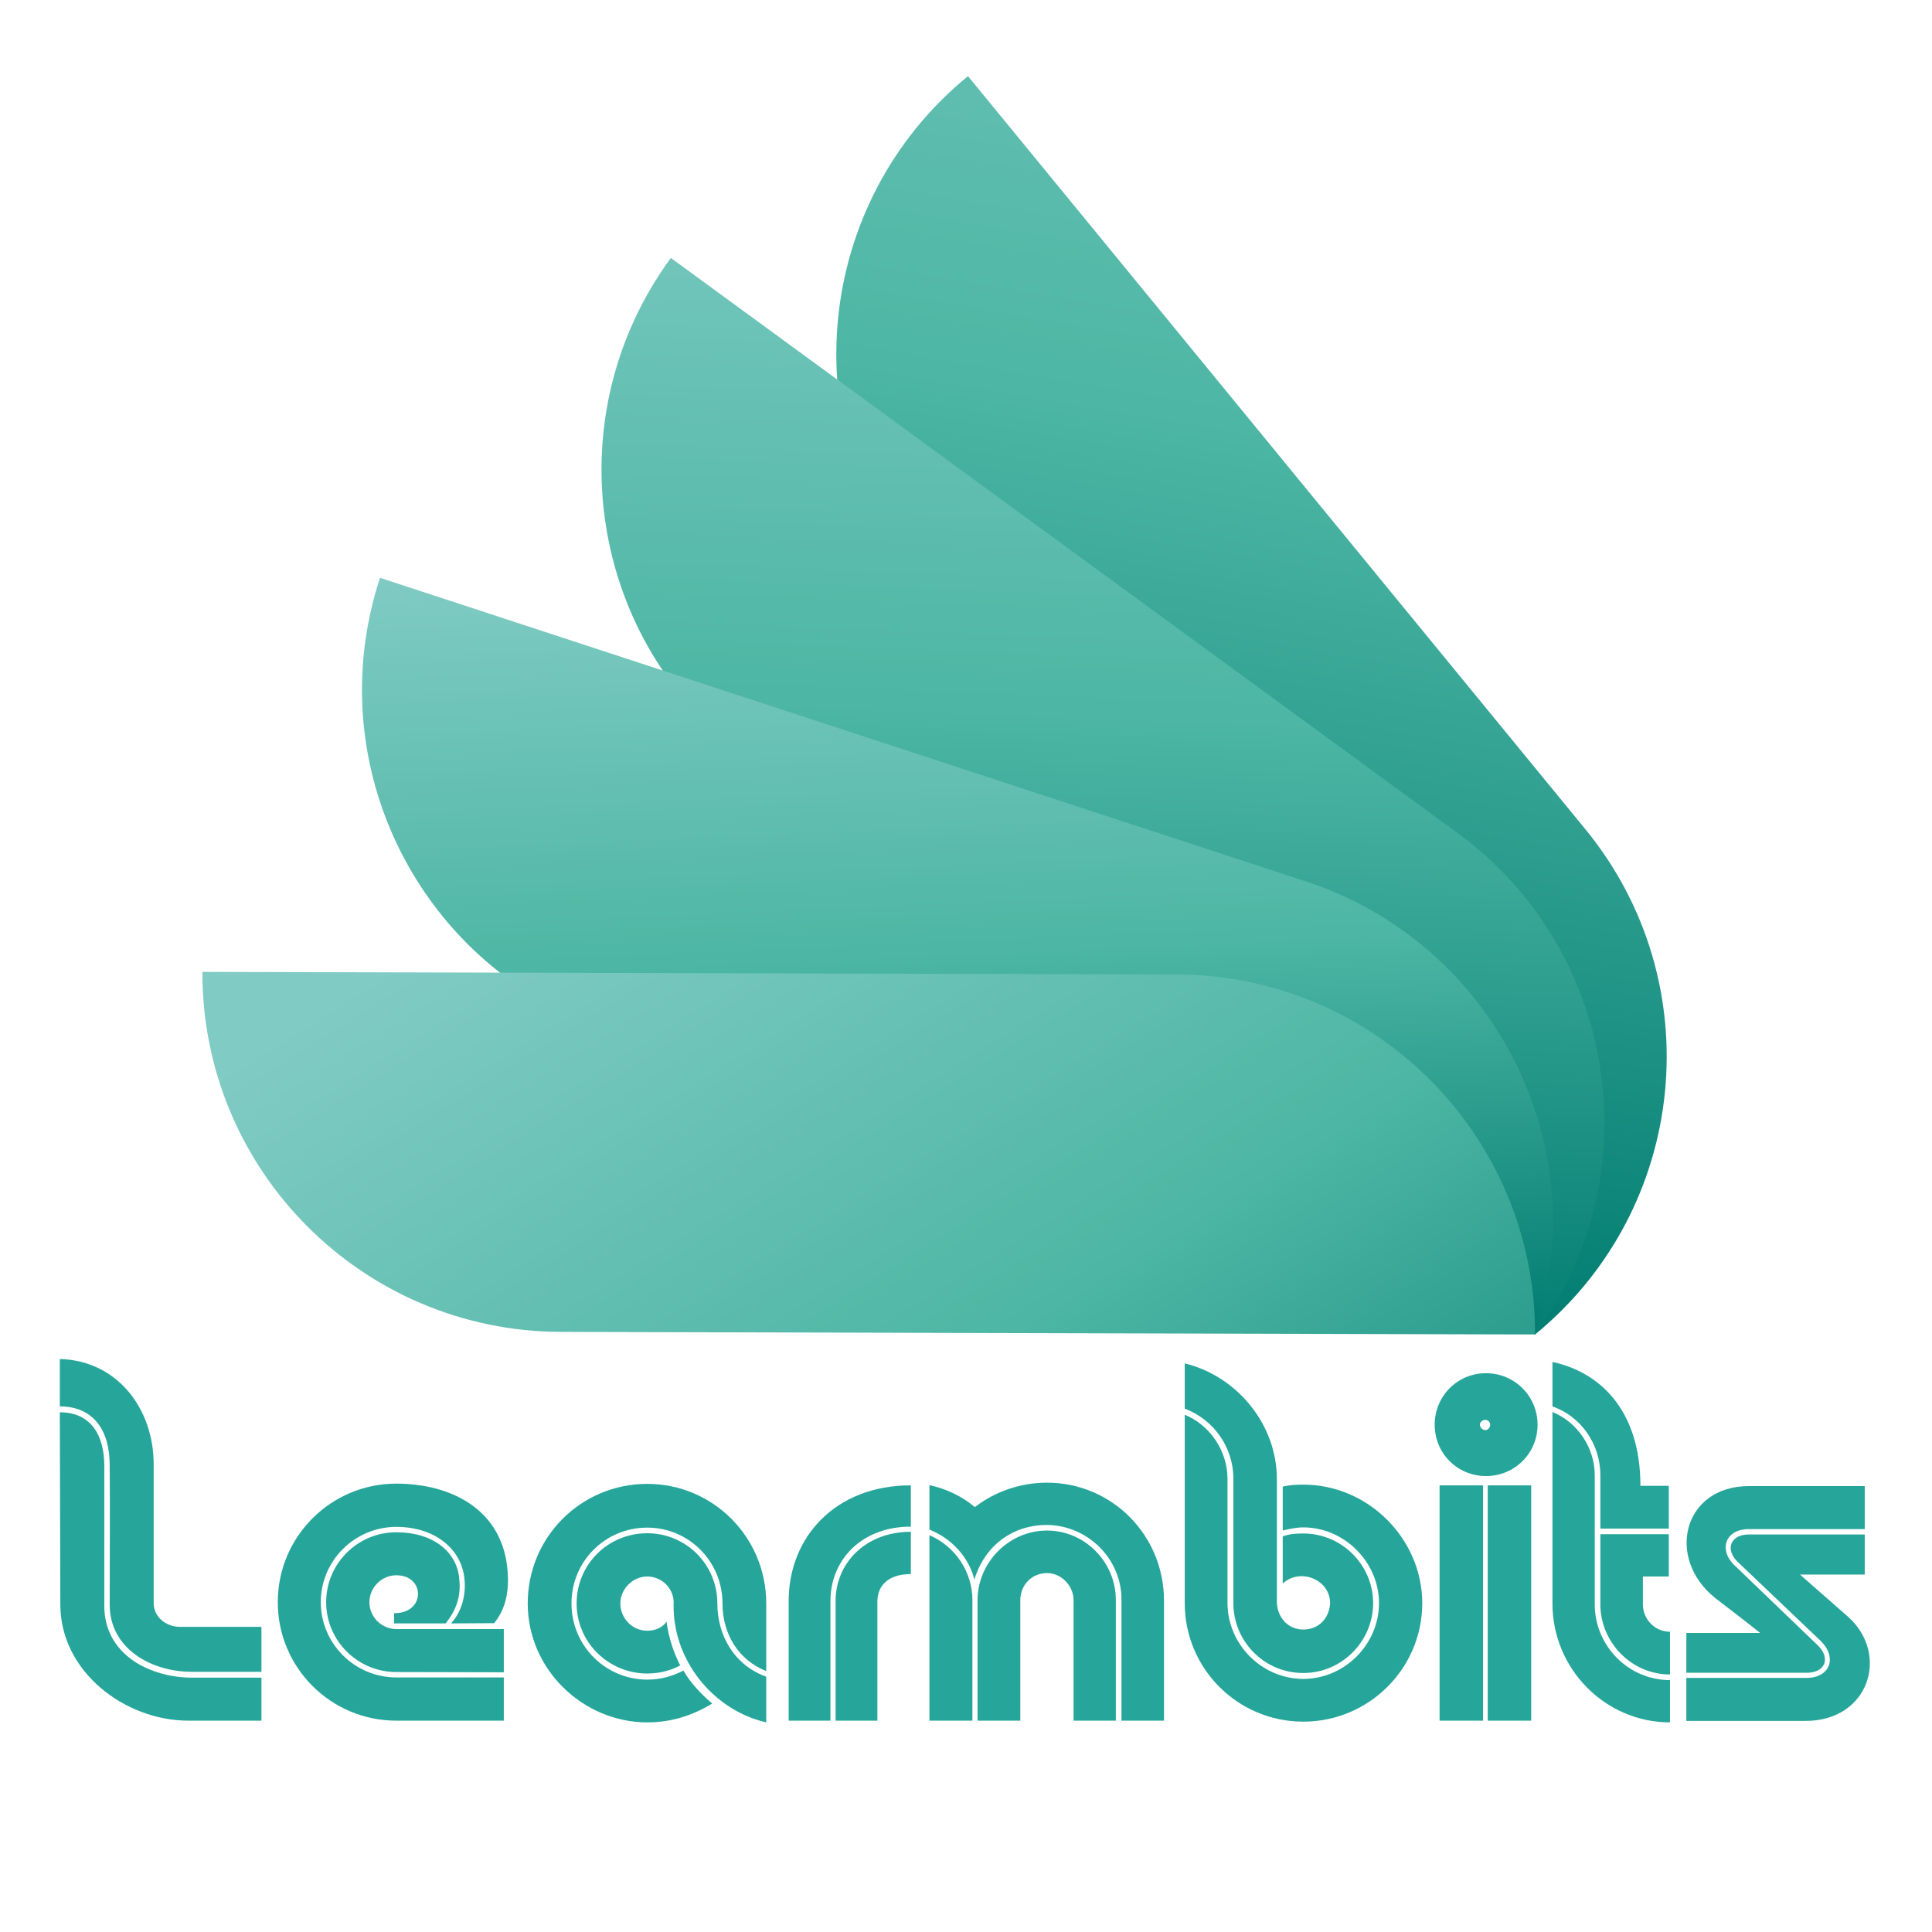 <svg xmlns="http://www.w3.org/2000/svg" xmlns:xlink="http://www.w3.org/1999/xlink" width="500" zoomAndPan="magnify" viewBox="0 0 375 375" height="500" preserveAspectRatio="xMidYMid meet" version="1.0"><defs><g/><clipPath id="bc7d6f0c0f"><path d="M 162 14.762 L 324 14.762 L 324 259.012 L 162 259.012 Z M 162 14.762 " clip-rule="nonzero"/></clipPath><clipPath id="4feb558eb1"><path d="M 307.711 160.941 L 187.883 14.773 C 158.082 39.164 153.711 83.074 178.125 112.852 L 297.953 259.02 C 327.754 234.629 332.121 190.715 307.711 160.941 Z M 307.711 160.941 " clip-rule="nonzero"/></clipPath><linearGradient x1="318.27" gradientTransform="matrix(0.568, 0, 0, 0.568, 39.289, 14.772)" y1="449.913" x2="398.185" gradientUnits="userSpaceOnUse" y2="-19.888" id="77277fa554"><stop stop-opacity="1" stop-color="rgb(0.8%, 48.999%, 44.699%)" offset="0"/><stop stop-opacity="1" stop-color="rgb(0.8%, 48.999%, 44.699%)" offset="0.062"/><stop stop-opacity="1" stop-color="rgb(0.934%, 49.101%, 44.789%)" offset="0.094"/><stop stop-opacity="1" stop-color="rgb(1.259%, 49.35%, 45.006%)" offset="0.102"/><stop stop-opacity="1" stop-color="rgb(1.64%, 49.64%, 45.259%)" offset="0.109"/><stop stop-opacity="1" stop-color="rgb(2.022%, 49.93%, 45.514%)" offset="0.11"/><stop stop-opacity="1" stop-color="rgb(2.213%, 50.076%, 45.641%)" offset="0.117"/><stop stop-opacity="1" stop-color="rgb(2.403%, 50.221%, 45.767%)" offset="0.125"/><stop stop-opacity="1" stop-color="rgb(2.783%, 50.511%, 46.022%)" offset="0.133"/><stop stop-opacity="1" stop-color="rgb(3.165%, 50.801%, 46.275%)" offset="0.141"/><stop stop-opacity="1" stop-color="rgb(3.546%, 51.093%, 46.53%)" offset="0.148"/><stop stop-opacity="1" stop-color="rgb(3.928%, 51.382%, 46.783%)" offset="0.156"/><stop stop-opacity="1" stop-color="rgb(4.308%, 51.672%, 47.038%)" offset="0.164"/><stop stop-opacity="1" stop-color="rgb(4.689%, 51.962%, 47.292%)" offset="0.172"/><stop stop-opacity="1" stop-color="rgb(5.07%, 52.254%, 47.546%)" offset="0.18"/><stop stop-opacity="1" stop-color="rgb(5.452%, 52.544%, 47.8%)" offset="0.188"/><stop stop-opacity="1" stop-color="rgb(5.832%, 52.834%, 48.055%)" offset="0.195"/><stop stop-opacity="1" stop-color="rgb(6.213%, 53.125%, 48.309%)" offset="0.203"/><stop stop-opacity="1" stop-color="rgb(6.595%, 53.415%, 48.563%)" offset="0.211"/><stop stop-opacity="1" stop-color="rgb(6.976%, 53.705%, 48.817%)" offset="0.219"/><stop stop-opacity="1" stop-color="rgb(7.356%, 53.996%, 49.071%)" offset="0.227"/><stop stop-opacity="1" stop-color="rgb(7.738%, 54.286%, 49.326%)" offset="0.234"/><stop stop-opacity="1" stop-color="rgb(8.119%, 54.576%, 49.579%)" offset="0.242"/><stop stop-opacity="1" stop-color="rgb(8.501%, 54.866%, 49.834%)" offset="0.25"/><stop stop-opacity="1" stop-color="rgb(8.882%, 55.157%, 50.087%)" offset="0.258"/><stop stop-opacity="1" stop-color="rgb(9.262%, 55.447%, 50.342%)" offset="0.266"/><stop stop-opacity="1" stop-color="rgb(9.644%, 55.737%, 50.595%)" offset="0.273"/><stop stop-opacity="1" stop-color="rgb(10.025%, 56.029%, 50.85%)" offset="0.281"/><stop stop-opacity="1" stop-color="rgb(10.406%, 56.319%, 51.103%)" offset="0.289"/><stop stop-opacity="1" stop-color="rgb(10.786%, 56.609%, 51.358%)" offset="0.297"/><stop stop-opacity="1" stop-color="rgb(11.168%, 56.9%, 51.611%)" offset="0.305"/><stop stop-opacity="1" stop-color="rgb(11.549%, 57.19%, 51.866%)" offset="0.312"/><stop stop-opacity="1" stop-color="rgb(11.931%, 57.48%, 52.119%)" offset="0.32"/><stop stop-opacity="1" stop-color="rgb(12.311%, 57.77%, 52.374%)" offset="0.328"/><stop stop-opacity="1" stop-color="rgb(12.692%, 58.061%, 52.628%)" offset="0.336"/><stop stop-opacity="1" stop-color="rgb(13.074%, 58.351%, 52.882%)" offset="0.344"/><stop stop-opacity="1" stop-color="rgb(13.455%, 58.641%, 53.136%)" offset="0.352"/><stop stop-opacity="1" stop-color="rgb(13.837%, 58.932%, 53.391%)" offset="0.359"/><stop stop-opacity="1" stop-color="rgb(14.217%, 59.222%, 53.644%)" offset="0.367"/><stop stop-opacity="1" stop-color="rgb(14.598%, 59.512%, 53.899%)" offset="0.375"/><stop stop-opacity="1" stop-color="rgb(14.98%, 59.804%, 54.152%)" offset="0.383"/><stop stop-opacity="1" stop-color="rgb(15.361%, 60.094%, 54.407%)" offset="0.391"/><stop stop-opacity="1" stop-color="rgb(15.741%, 60.384%, 54.66%)" offset="0.398"/><stop stop-opacity="1" stop-color="rgb(16.122%, 60.674%, 54.915%)" offset="0.406"/><stop stop-opacity="1" stop-color="rgb(16.504%, 60.965%, 55.168%)" offset="0.414"/><stop stop-opacity="1" stop-color="rgb(16.885%, 61.255%, 55.423%)" offset="0.422"/><stop stop-opacity="1" stop-color="rgb(17.265%, 61.545%, 55.676%)" offset="0.43"/><stop stop-opacity="1" stop-color="rgb(17.647%, 61.836%, 55.931%)" offset="0.438"/><stop stop-opacity="1" stop-color="rgb(18.028%, 62.126%, 56.184%)" offset="0.445"/><stop stop-opacity="1" stop-color="rgb(18.41%, 62.416%, 56.439%)" offset="0.453"/><stop stop-opacity="1" stop-color="rgb(18.791%, 62.706%, 56.693%)" offset="0.461"/><stop stop-opacity="1" stop-color="rgb(19.171%, 62.997%, 56.947%)" offset="0.469"/><stop stop-opacity="1" stop-color="rgb(19.553%, 63.287%, 57.201%)" offset="0.477"/><stop stop-opacity="1" stop-color="rgb(19.934%, 63.577%, 57.455%)" offset="0.484"/><stop stop-opacity="1" stop-color="rgb(20.316%, 63.869%, 57.709%)" offset="0.492"/><stop stop-opacity="1" stop-color="rgb(20.695%, 64.159%, 57.964%)" offset="0.5"/><stop stop-opacity="1" stop-color="rgb(21.077%, 64.449%, 58.217%)" offset="0.508"/><stop stop-opacity="1" stop-color="rgb(21.458%, 64.74%, 58.472%)" offset="0.516"/><stop stop-opacity="1" stop-color="rgb(21.84%, 65.03%, 58.727%)" offset="0.523"/><stop stop-opacity="1" stop-color="rgb(22.22%, 65.32%, 58.98%)" offset="0.531"/><stop stop-opacity="1" stop-color="rgb(22.601%, 65.61%, 59.235%)" offset="0.539"/><stop stop-opacity="1" stop-color="rgb(22.983%, 65.901%, 59.488%)" offset="0.547"/><stop stop-opacity="1" stop-color="rgb(23.364%, 66.191%, 59.743%)" offset="0.555"/><stop stop-opacity="1" stop-color="rgb(23.746%, 66.481%, 59.996%)" offset="0.562"/><stop stop-opacity="1" stop-color="rgb(24.126%, 66.772%, 60.251%)" offset="0.57"/><stop stop-opacity="1" stop-color="rgb(24.507%, 67.062%, 60.504%)" offset="0.578"/><stop stop-opacity="1" stop-color="rgb(24.889%, 67.352%, 60.759%)" offset="0.586"/><stop stop-opacity="1" stop-color="rgb(25.27%, 67.644%, 61.012%)" offset="0.594"/><stop stop-opacity="1" stop-color="rgb(25.65%, 67.934%, 61.267%)" offset="0.602"/><stop stop-opacity="1" stop-color="rgb(26.031%, 68.224%, 61.52%)" offset="0.609"/><stop stop-opacity="1" stop-color="rgb(26.413%, 68.513%, 61.775%)" offset="0.617"/><stop stop-opacity="1" stop-color="rgb(26.794%, 68.805%, 62.029%)" offset="0.625"/><stop stop-opacity="1" stop-color="rgb(27.174%, 69.095%, 62.283%)" offset="0.633"/><stop stop-opacity="1" stop-color="rgb(27.556%, 69.385%, 62.537%)" offset="0.641"/><stop stop-opacity="1" stop-color="rgb(27.937%, 69.676%, 62.791%)" offset="0.648"/><stop stop-opacity="1" stop-color="rgb(28.319%, 69.966%, 63.045%)" offset="0.656"/><stop stop-opacity="1" stop-color="rgb(28.699%, 70.256%, 63.3%)" offset="0.664"/><stop stop-opacity="1" stop-color="rgb(29.08%, 70.547%, 63.553%)" offset="0.672"/><stop stop-opacity="1" stop-color="rgb(29.462%, 70.837%, 63.808%)" offset="0.68"/><stop stop-opacity="1" stop-color="rgb(29.843%, 71.127%, 64.061%)" offset="0.688"/><stop stop-opacity="1" stop-color="rgb(30.19%, 71.365%, 64.29%)" offset="0.695"/><stop stop-opacity="1" stop-color="rgb(30.475%, 71.512%, 64.473%)" offset="0.703"/><stop stop-opacity="1" stop-color="rgb(30.734%, 71.619%, 64.636%)" offset="0.711"/><stop stop-opacity="1" stop-color="rgb(30.994%, 71.725%, 64.799%)" offset="0.719"/><stop stop-opacity="1" stop-color="rgb(31.253%, 71.831%, 64.963%)" offset="0.727"/><stop stop-opacity="1" stop-color="rgb(31.512%, 71.938%, 65.126%)" offset="0.734"/><stop stop-opacity="1" stop-color="rgb(31.772%, 72.044%, 65.289%)" offset="0.742"/><stop stop-opacity="1" stop-color="rgb(32.031%, 72.15%, 65.453%)" offset="0.75"/><stop stop-opacity="1" stop-color="rgb(32.291%, 72.256%, 65.616%)" offset="0.758"/><stop stop-opacity="1" stop-color="rgb(32.55%, 72.363%, 65.779%)" offset="0.766"/><stop stop-opacity="1" stop-color="rgb(32.809%, 72.469%, 65.942%)" offset="0.773"/><stop stop-opacity="1" stop-color="rgb(33.067%, 72.575%, 66.106%)" offset="0.781"/><stop stop-opacity="1" stop-color="rgb(33.327%, 72.682%, 66.269%)" offset="0.789"/><stop stop-opacity="1" stop-color="rgb(33.586%, 72.787%, 66.432%)" offset="0.797"/><stop stop-opacity="1" stop-color="rgb(33.846%, 72.894%, 66.595%)" offset="0.805"/><stop stop-opacity="1" stop-color="rgb(34.105%, 73.001%, 66.759%)" offset="0.812"/><stop stop-opacity="1" stop-color="rgb(34.364%, 73.106%, 66.922%)" offset="0.82"/><stop stop-opacity="1" stop-color="rgb(34.624%, 73.213%, 67.085%)" offset="0.828"/><stop stop-opacity="1" stop-color="rgb(34.883%, 73.32%, 67.249%)" offset="0.836"/><stop stop-opacity="1" stop-color="rgb(35.143%, 73.425%, 67.412%)" offset="0.844"/><stop stop-opacity="1" stop-color="rgb(35.402%, 73.532%, 67.577%)" offset="0.852"/><stop stop-opacity="1" stop-color="rgb(35.661%, 73.639%, 67.74%)" offset="0.859"/><stop stop-opacity="1" stop-color="rgb(35.919%, 73.744%, 67.903%)" offset="0.867"/><stop stop-opacity="1" stop-color="rgb(36.179%, 73.851%, 68.066%)" offset="0.875"/><stop stop-opacity="1" stop-color="rgb(36.438%, 73.958%, 68.23%)" offset="0.883"/><stop stop-opacity="1" stop-color="rgb(36.697%, 74.063%, 68.393%)" offset="0.89"/><stop stop-opacity="1" stop-color="rgb(36.827%, 74.117%, 68.475%)" offset="0.891"/><stop stop-opacity="1" stop-color="rgb(36.957%, 74.17%, 68.556%)" offset="0.898"/><stop stop-opacity="1" stop-color="rgb(37.216%, 74.275%, 68.719%)" offset="0.906"/><stop stop-opacity="1" stop-color="rgb(37.476%, 74.382%, 68.883%)" offset="0.914"/><stop stop-opacity="1" stop-color="rgb(37.735%, 74.489%, 69.046%)" offset="0.922"/><stop stop-opacity="1" stop-color="rgb(37.994%, 74.594%, 69.209%)" offset="0.93"/><stop stop-opacity="1" stop-color="rgb(38.254%, 74.701%, 69.373%)" offset="0.938"/><stop stop-opacity="1" stop-color="rgb(38.513%, 74.808%, 69.536%)" offset="0.945"/><stop stop-opacity="1" stop-color="rgb(38.771%, 74.913%, 69.699%)" offset="0.953"/><stop stop-opacity="1" stop-color="rgb(39.03%, 75.02%, 69.862%)" offset="0.961"/><stop stop-opacity="1" stop-color="rgb(39.29%, 75.127%, 70.026%)" offset="0.969"/><stop stop-opacity="1" stop-color="rgb(39.549%, 75.232%, 70.189%)" offset="0.977"/><stop stop-opacity="1" stop-color="rgb(39.809%, 75.339%, 70.352%)" offset="0.984"/><stop stop-opacity="1" stop-color="rgb(40.068%, 75.446%, 70.515%)" offset="0.992"/><stop stop-opacity="1" stop-color="rgb(40.327%, 75.551%, 70.679%)" offset="1"/></linearGradient><clipPath id="d535d6375a"><path d="M 116 50 L 312 50 L 312 259.012 L 116 259.012 Z M 116 50 " clip-rule="nonzero"/></clipPath><clipPath id="c3bff06406"><path d="M 282.836 161.621 L 130.211 50.066 C 107.469 81.133 114.238 124.742 145.328 147.465 L 297.953 259.02 C 320.695 227.953 313.93 184.344 282.836 161.621 Z M 282.836 161.621 " clip-rule="nonzero"/></clipPath><linearGradient x1="299.984" gradientTransform="matrix(0.568, 0, 0, 0.568, 39.289, 14.772)" y1="437.1" x2="315.018" gradientUnits="userSpaceOnUse" y2="55.056" id="f26e273259"><stop stop-opacity="1" stop-color="rgb(0.8%, 48.999%, 44.699%)" offset="0"/><stop stop-opacity="1" stop-color="rgb(0.8%, 48.999%, 44.699%)" offset="0.016"/><stop stop-opacity="1" stop-color="rgb(0.827%, 49.02%, 44.717%)" offset="0.023"/><stop stop-opacity="1" stop-color="rgb(1.065%, 49.202%, 44.876%)" offset="0.027"/><stop stop-opacity="1" stop-color="rgb(1.274%, 49.361%, 45.015%)" offset="0.031"/><stop stop-opacity="1" stop-color="rgb(1.483%, 49.519%, 45.154%)" offset="0.035"/><stop stop-opacity="1" stop-color="rgb(1.692%, 49.68%, 45.294%)" offset="0.039"/><stop stop-opacity="1" stop-color="rgb(1.9%, 49.838%, 45.433%)" offset="0.043"/><stop stop-opacity="1" stop-color="rgb(2.109%, 49.997%, 45.572%)" offset="0.047"/><stop stop-opacity="1" stop-color="rgb(2.318%, 50.156%, 45.711%)" offset="0.051"/><stop stop-opacity="1" stop-color="rgb(2.527%, 50.316%, 45.851%)" offset="0.055"/><stop stop-opacity="1" stop-color="rgb(2.734%, 50.475%, 45.99%)" offset="0.059"/><stop stop-opacity="1" stop-color="rgb(2.943%, 50.633%, 46.129%)" offset="0.062"/><stop stop-opacity="1" stop-color="rgb(3.152%, 50.792%, 46.268%)" offset="0.066"/><stop stop-opacity="1" stop-color="rgb(3.362%, 50.952%, 46.408%)" offset="0.07"/><stop stop-opacity="1" stop-color="rgb(3.571%, 51.111%, 46.547%)" offset="0.074"/><stop stop-opacity="1" stop-color="rgb(3.78%, 51.27%, 46.686%)" offset="0.078"/><stop stop-opacity="1" stop-color="rgb(3.987%, 51.428%, 46.825%)" offset="0.082"/><stop stop-opacity="1" stop-color="rgb(4.196%, 51.588%, 46.964%)" offset="0.086"/><stop stop-opacity="1" stop-color="rgb(4.405%, 51.747%, 47.102%)" offset="0.09"/><stop stop-opacity="1" stop-color="rgb(4.614%, 51.906%, 47.243%)" offset="0.094"/><stop stop-opacity="1" stop-color="rgb(4.823%, 52.065%, 47.382%)" offset="0.098"/><stop stop-opacity="1" stop-color="rgb(5.032%, 52.225%, 47.52%)" offset="0.102"/><stop stop-opacity="1" stop-color="rgb(5.24%, 52.383%, 47.659%)" offset="0.105"/><stop stop-opacity="1" stop-color="rgb(5.449%, 52.542%, 47.8%)" offset="0.109"/><stop stop-opacity="1" stop-color="rgb(5.658%, 52.701%, 47.939%)" offset="0.113"/><stop stop-opacity="1" stop-color="rgb(5.867%, 52.861%, 48.077%)" offset="0.117"/><stop stop-opacity="1" stop-color="rgb(6.076%, 53.02%, 48.216%)" offset="0.121"/><stop stop-opacity="1" stop-color="rgb(6.285%, 53.178%, 48.357%)" offset="0.125"/><stop stop-opacity="1" stop-color="rgb(6.493%, 53.337%, 48.495%)" offset="0.129"/><stop stop-opacity="1" stop-color="rgb(6.702%, 53.496%, 48.634%)" offset="0.133"/><stop stop-opacity="1" stop-color="rgb(6.911%, 53.654%, 48.773%)" offset="0.137"/><stop stop-opacity="1" stop-color="rgb(7.12%, 53.815%, 48.912%)" offset="0.141"/><stop stop-opacity="1" stop-color="rgb(7.327%, 53.973%, 49.051%)" offset="0.145"/><stop stop-opacity="1" stop-color="rgb(7.536%, 54.132%, 49.191%)" offset="0.148"/><stop stop-opacity="1" stop-color="rgb(7.745%, 54.291%, 49.33%)" offset="0.152"/><stop stop-opacity="1" stop-color="rgb(7.954%, 54.451%, 49.469%)" offset="0.156"/><stop stop-opacity="1" stop-color="rgb(8.163%, 54.61%, 49.608%)" offset="0.16"/><stop stop-opacity="1" stop-color="rgb(8.372%, 54.768%, 49.748%)" offset="0.164"/><stop stop-opacity="1" stop-color="rgb(8.58%, 54.927%, 49.887%)" offset="0.168"/><stop stop-opacity="1" stop-color="rgb(8.789%, 55.087%, 50.026%)" offset="0.172"/><stop stop-opacity="1" stop-color="rgb(8.998%, 55.246%, 50.165%)" offset="0.176"/><stop stop-opacity="1" stop-color="rgb(9.207%, 55.405%, 50.305%)" offset="0.18"/><stop stop-opacity="1" stop-color="rgb(9.416%, 55.563%, 50.444%)" offset="0.184"/><stop stop-opacity="1" stop-color="rgb(9.625%, 55.724%, 50.583%)" offset="0.188"/><stop stop-opacity="1" stop-color="rgb(9.833%, 55.882%, 50.722%)" offset="0.191"/><stop stop-opacity="1" stop-color="rgb(10.042%, 56.041%, 50.861%)" offset="0.195"/><stop stop-opacity="1" stop-color="rgb(10.251%, 56.2%, 50.999%)" offset="0.199"/><stop stop-opacity="1" stop-color="rgb(10.46%, 56.36%, 51.14%)" offset="0.203"/><stop stop-opacity="1" stop-color="rgb(10.669%, 56.519%, 51.279%)" offset="0.207"/><stop stop-opacity="1" stop-color="rgb(10.878%, 56.677%, 51.418%)" offset="0.211"/><stop stop-opacity="1" stop-color="rgb(11.086%, 56.836%, 51.556%)" offset="0.215"/><stop stop-opacity="1" stop-color="rgb(11.295%, 56.996%, 51.697%)" offset="0.219"/><stop stop-opacity="1" stop-color="rgb(11.504%, 57.155%, 51.836%)" offset="0.223"/><stop stop-opacity="1" stop-color="rgb(11.713%, 57.314%, 51.974%)" offset="0.227"/><stop stop-opacity="1" stop-color="rgb(11.92%, 57.472%, 52.113%)" offset="0.23"/><stop stop-opacity="1" stop-color="rgb(12.129%, 57.632%, 52.254%)" offset="0.234"/><stop stop-opacity="1" stop-color="rgb(12.338%, 57.791%, 52.393%)" offset="0.238"/><stop stop-opacity="1" stop-color="rgb(12.547%, 57.95%, 52.531%)" offset="0.242"/><stop stop-opacity="1" stop-color="rgb(12.756%, 58.109%, 52.67%)" offset="0.246"/><stop stop-opacity="1" stop-color="rgb(12.965%, 58.269%, 52.809%)" offset="0.25"/><stop stop-opacity="1" stop-color="rgb(13.173%, 58.427%, 52.948%)" offset="0.254"/><stop stop-opacity="1" stop-color="rgb(13.382%, 58.586%, 53.088%)" offset="0.258"/><stop stop-opacity="1" stop-color="rgb(13.591%, 58.745%, 53.227%)" offset="0.262"/><stop stop-opacity="1" stop-color="rgb(13.8%, 58.905%, 53.366%)" offset="0.266"/><stop stop-opacity="1" stop-color="rgb(14.009%, 59.064%, 53.505%)" offset="0.27"/><stop stop-opacity="1" stop-color="rgb(14.218%, 59.222%, 53.645%)" offset="0.273"/><stop stop-opacity="1" stop-color="rgb(14.426%, 59.381%, 53.784%)" offset="0.277"/><stop stop-opacity="1" stop-color="rgb(14.635%, 59.541%, 53.923%)" offset="0.281"/><stop stop-opacity="1" stop-color="rgb(14.844%, 59.7%, 54.062%)" offset="0.285"/><stop stop-opacity="1" stop-color="rgb(15.053%, 59.859%, 54.202%)" offset="0.289"/><stop stop-opacity="1" stop-color="rgb(15.262%, 60.017%, 54.341%)" offset="0.293"/><stop stop-opacity="1" stop-color="rgb(15.471%, 60.178%, 54.48%)" offset="0.297"/><stop stop-opacity="1" stop-color="rgb(15.678%, 60.336%, 54.619%)" offset="0.301"/><stop stop-opacity="1" stop-color="rgb(15.887%, 60.495%, 54.758%)" offset="0.305"/><stop stop-opacity="1" stop-color="rgb(16.096%, 60.654%, 54.897%)" offset="0.309"/><stop stop-opacity="1" stop-color="rgb(16.306%, 60.814%, 55.037%)" offset="0.312"/><stop stop-opacity="1" stop-color="rgb(16.513%, 60.973%, 55.176%)" offset="0.316"/><stop stop-opacity="1" stop-color="rgb(16.722%, 61.131%, 55.315%)" offset="0.32"/><stop stop-opacity="1" stop-color="rgb(16.931%, 61.29%, 55.453%)" offset="0.324"/><stop stop-opacity="1" stop-color="rgb(17.14%, 61.45%, 55.594%)" offset="0.328"/><stop stop-opacity="1" stop-color="rgb(17.349%, 61.609%, 55.733%)" offset="0.332"/><stop stop-opacity="1" stop-color="rgb(17.558%, 61.768%, 55.872%)" offset="0.336"/><stop stop-opacity="1" stop-color="rgb(17.766%, 61.926%, 56.01%)" offset="0.34"/><stop stop-opacity="1" stop-color="rgb(17.975%, 62.086%, 56.149%)" offset="0.344"/><stop stop-opacity="1" stop-color="rgb(18.184%, 62.245%, 56.288%)" offset="0.348"/><stop stop-opacity="1" stop-color="rgb(18.393%, 62.404%, 56.429%)" offset="0.352"/><stop stop-opacity="1" stop-color="rgb(18.602%, 62.563%, 56.567%)" offset="0.355"/><stop stop-opacity="1" stop-color="rgb(18.811%, 62.723%, 56.706%)" offset="0.359"/><stop stop-opacity="1" stop-color="rgb(19.019%, 62.881%, 56.845%)" offset="0.363"/><stop stop-opacity="1" stop-color="rgb(19.228%, 63.04%, 56.985%)" offset="0.367"/><stop stop-opacity="1" stop-color="rgb(19.437%, 63.199%, 57.124%)" offset="0.371"/><stop stop-opacity="1" stop-color="rgb(19.646%, 63.359%, 57.263%)" offset="0.375"/><stop stop-opacity="1" stop-color="rgb(19.855%, 63.518%, 57.402%)" offset="0.379"/><stop stop-opacity="1" stop-color="rgb(20.064%, 63.676%, 57.542%)" offset="0.383"/><stop stop-opacity="1" stop-color="rgb(20.271%, 63.835%, 57.681%)" offset="0.387"/><stop stop-opacity="1" stop-color="rgb(20.48%, 63.995%, 57.82%)" offset="0.391"/><stop stop-opacity="1" stop-color="rgb(20.689%, 64.154%, 57.959%)" offset="0.395"/><stop stop-opacity="1" stop-color="rgb(20.898%, 64.313%, 58.098%)" offset="0.398"/><stop stop-opacity="1" stop-color="rgb(21.106%, 64.471%, 58.237%)" offset="0.402"/><stop stop-opacity="1" stop-color="rgb(21.315%, 64.63%, 58.377%)" offset="0.406"/><stop stop-opacity="1" stop-color="rgb(21.524%, 64.789%, 58.516%)" offset="0.41"/><stop stop-opacity="1" stop-color="rgb(21.733%, 64.949%, 58.655%)" offset="0.414"/><stop stop-opacity="1" stop-color="rgb(21.942%, 65.108%, 58.794%)" offset="0.418"/><stop stop-opacity="1" stop-color="rgb(22.151%, 65.266%, 58.934%)" offset="0.422"/><stop stop-opacity="1" stop-color="rgb(22.359%, 65.425%, 59.073%)" offset="0.426"/><stop stop-opacity="1" stop-color="rgb(22.568%, 65.585%, 59.212%)" offset="0.43"/><stop stop-opacity="1" stop-color="rgb(22.777%, 65.744%, 59.351%)" offset="0.434"/><stop stop-opacity="1" stop-color="rgb(22.986%, 65.903%, 59.491%)" offset="0.438"/><stop stop-opacity="1" stop-color="rgb(23.195%, 66.061%, 59.63%)" offset="0.441"/><stop stop-opacity="1" stop-color="rgb(23.404%, 66.222%, 59.769%)" offset="0.445"/><stop stop-opacity="1" stop-color="rgb(23.611%, 66.38%, 59.908%)" offset="0.449"/><stop stop-opacity="1" stop-color="rgb(23.82%, 66.539%, 60.046%)" offset="0.453"/><stop stop-opacity="1" stop-color="rgb(24.03%, 66.698%, 60.185%)" offset="0.457"/><stop stop-opacity="1" stop-color="rgb(24.239%, 66.858%, 60.326%)" offset="0.461"/><stop stop-opacity="1" stop-color="rgb(24.448%, 67.017%, 60.464%)" offset="0.465"/><stop stop-opacity="1" stop-color="rgb(24.657%, 67.175%, 60.603%)" offset="0.469"/><stop stop-opacity="1" stop-color="rgb(24.864%, 67.334%, 60.742%)" offset="0.473"/><stop stop-opacity="1" stop-color="rgb(25.073%, 67.494%, 60.883%)" offset="0.477"/><stop stop-opacity="1" stop-color="rgb(25.282%, 67.653%, 61.021%)" offset="0.48"/><stop stop-opacity="1" stop-color="rgb(25.491%, 67.812%, 61.16%)" offset="0.484"/><stop stop-opacity="1" stop-color="rgb(25.699%, 67.97%, 61.299%)" offset="0.488"/><stop stop-opacity="1" stop-color="rgb(25.908%, 68.13%, 61.44%)" offset="0.492"/><stop stop-opacity="1" stop-color="rgb(26.117%, 68.289%, 61.578%)" offset="0.496"/><stop stop-opacity="1" stop-color="rgb(26.326%, 68.448%, 61.717%)" offset="0.5"/><stop stop-opacity="1" stop-color="rgb(26.535%, 68.607%, 61.856%)" offset="0.504"/><stop stop-opacity="1" stop-color="rgb(26.744%, 68.767%, 61.995%)" offset="0.508"/><stop stop-opacity="1" stop-color="rgb(26.952%, 68.925%, 62.134%)" offset="0.512"/><stop stop-opacity="1" stop-color="rgb(27.161%, 69.084%, 62.274%)" offset="0.516"/><stop stop-opacity="1" stop-color="rgb(27.37%, 69.243%, 62.413%)" offset="0.52"/><stop stop-opacity="1" stop-color="rgb(27.579%, 69.403%, 62.552%)" offset="0.523"/><stop stop-opacity="1" stop-color="rgb(27.788%, 69.562%, 62.691%)" offset="0.527"/><stop stop-opacity="1" stop-color="rgb(27.997%, 69.72%, 62.831%)" offset="0.531"/><stop stop-opacity="1" stop-color="rgb(28.204%, 69.879%, 62.97%)" offset="0.535"/><stop stop-opacity="1" stop-color="rgb(28.413%, 70.039%, 63.109%)" offset="0.539"/><stop stop-opacity="1" stop-color="rgb(28.622%, 70.198%, 63.248%)" offset="0.543"/><stop stop-opacity="1" stop-color="rgb(28.831%, 70.357%, 63.388%)" offset="0.547"/><stop stop-opacity="1" stop-color="rgb(29.041%, 70.515%, 63.527%)" offset="0.551"/><stop stop-opacity="1" stop-color="rgb(29.25%, 70.676%, 63.666%)" offset="0.555"/><stop stop-opacity="1" stop-color="rgb(29.457%, 70.834%, 63.805%)" offset="0.559"/><stop stop-opacity="1" stop-color="rgb(29.666%, 70.993%, 63.943%)" offset="0.562"/><stop stop-opacity="1" stop-color="rgb(29.875%, 71.152%, 64.082%)" offset="0.566"/><stop stop-opacity="1" stop-color="rgb(30.084%, 71.312%, 64.223%)" offset="0.57"/><stop stop-opacity="1" stop-color="rgb(30.244%, 71.397%, 64.325%)" offset="0.578"/><stop stop-opacity="1" stop-color="rgb(30.547%, 71.541%, 64.517%)" offset="0.586"/><stop stop-opacity="1" stop-color="rgb(30.83%, 71.658%, 64.697%)" offset="0.594"/><stop stop-opacity="1" stop-color="rgb(31.114%, 71.774%, 64.876%)" offset="0.602"/><stop stop-opacity="1" stop-color="rgb(31.4%, 71.89%, 65.054%)" offset="0.609"/><stop stop-opacity="1" stop-color="rgb(31.683%, 72.008%, 65.233%)" offset="0.617"/><stop stop-opacity="1" stop-color="rgb(31.967%, 72.124%, 65.413%)" offset="0.625"/><stop stop-opacity="1" stop-color="rgb(32.251%, 72.24%, 65.591%)" offset="0.633"/><stop stop-opacity="1" stop-color="rgb(32.535%, 72.357%, 65.77%)" offset="0.641"/><stop stop-opacity="1" stop-color="rgb(32.819%, 72.473%, 65.95%)" offset="0.648"/><stop stop-opacity="1" stop-color="rgb(33.102%, 72.589%, 66.129%)" offset="0.656"/><stop stop-opacity="1" stop-color="rgb(33.388%, 72.707%, 66.307%)" offset="0.664"/><stop stop-opacity="1" stop-color="rgb(33.672%, 72.823%, 66.486%)" offset="0.672"/><stop stop-opacity="1" stop-color="rgb(33.955%, 72.939%, 66.666%)" offset="0.68"/><stop stop-opacity="1" stop-color="rgb(34.239%, 73.056%, 66.844%)" offset="0.688"/><stop stop-opacity="1" stop-color="rgb(34.523%, 73.172%, 67.023%)" offset="0.695"/><stop stop-opacity="1" stop-color="rgb(34.807%, 73.288%, 67.201%)" offset="0.703"/><stop stop-opacity="1" stop-color="rgb(35.092%, 73.405%, 67.381%)" offset="0.711"/><stop stop-opacity="1" stop-color="rgb(35.376%, 73.521%, 67.56%)" offset="0.719"/><stop stop-opacity="1" stop-color="rgb(35.66%, 73.637%, 67.738%)" offset="0.727"/><stop stop-opacity="1" stop-color="rgb(35.944%, 73.755%, 67.918%)" offset="0.734"/><stop stop-opacity="1" stop-color="rgb(36.227%, 73.871%, 68.097%)" offset="0.742"/><stop stop-opacity="1" stop-color="rgb(36.511%, 73.987%, 68.275%)" offset="0.75"/><stop stop-opacity="1" stop-color="rgb(36.795%, 74.104%, 68.454%)" offset="0.758"/><stop stop-opacity="1" stop-color="rgb(37.08%, 74.22%, 68.634%)" offset="0.766"/><stop stop-opacity="1" stop-color="rgb(37.364%, 74.336%, 68.813%)" offset="0.773"/><stop stop-opacity="1" stop-color="rgb(37.648%, 74.452%, 68.991%)" offset="0.781"/><stop stop-opacity="1" stop-color="rgb(37.932%, 74.57%, 69.17%)" offset="0.789"/><stop stop-opacity="1" stop-color="rgb(38.216%, 74.686%, 69.35%)" offset="0.797"/><stop stop-opacity="1" stop-color="rgb(38.499%, 74.802%, 69.528%)" offset="0.805"/><stop stop-opacity="1" stop-color="rgb(38.783%, 74.919%, 69.707%)" offset="0.812"/><stop stop-opacity="1" stop-color="rgb(39.069%, 75.035%, 69.887%)" offset="0.82"/><stop stop-opacity="1" stop-color="rgb(39.352%, 75.151%, 70.065%)" offset="0.828"/><stop stop-opacity="1" stop-color="rgb(39.636%, 75.269%, 70.244%)" offset="0.836"/><stop stop-opacity="1" stop-color="rgb(39.92%, 75.385%, 70.422%)" offset="0.844"/><stop stop-opacity="1" stop-color="rgb(40.204%, 75.5%, 70.602%)" offset="0.852"/><stop stop-opacity="1" stop-color="rgb(40.488%, 75.618%, 70.781%)" offset="0.859"/><stop stop-opacity="1" stop-color="rgb(40.771%, 75.734%, 70.959%)" offset="0.867"/><stop stop-opacity="1" stop-color="rgb(41.057%, 75.85%, 71.138%)" offset="0.875"/><stop stop-opacity="1" stop-color="rgb(41.341%, 75.967%, 71.318%)" offset="0.883"/><stop stop-opacity="1" stop-color="rgb(41.624%, 76.083%, 71.497%)" offset="0.891"/><stop stop-opacity="1" stop-color="rgb(41.908%, 76.199%, 71.675%)" offset="0.898"/><stop stop-opacity="1" stop-color="rgb(42.192%, 76.317%, 71.855%)" offset="0.906"/><stop stop-opacity="1" stop-color="rgb(42.476%, 76.433%, 72.034%)" offset="0.914"/><stop stop-opacity="1" stop-color="rgb(42.761%, 76.549%, 72.212%)" offset="0.922"/><stop stop-opacity="1" stop-color="rgb(43.045%, 76.666%, 72.391%)" offset="0.93"/><stop stop-opacity="1" stop-color="rgb(43.329%, 76.782%, 72.571%)" offset="0.938"/><stop stop-opacity="1" stop-color="rgb(43.613%, 76.898%, 72.749%)" offset="0.945"/><stop stop-opacity="1" stop-color="rgb(43.896%, 77.016%, 72.928%)" offset="0.953"/><stop stop-opacity="1" stop-color="rgb(44.18%, 77.132%, 73.106%)" offset="0.961"/><stop stop-opacity="1" stop-color="rgb(44.464%, 77.248%, 73.286%)" offset="0.961"/><stop stop-opacity="1" stop-color="rgb(44.608%, 77.306%, 73.376%)" offset="0.969"/><stop stop-opacity="1" stop-color="rgb(44.749%, 77.364%, 73.465%)" offset="0.977"/><stop stop-opacity="1" stop-color="rgb(45.033%, 77.481%, 73.643%)" offset="0.984"/><stop stop-opacity="1" stop-color="rgb(45.317%, 77.597%, 73.824%)" offset="0.992"/><stop stop-opacity="1" stop-color="rgb(45.601%, 77.713%, 74.002%)" offset="1"/></linearGradient><clipPath id="f8a4faa13f"><path d="M 70 112 L 302 112 L 302 259.012 L 70 259.012 Z M 70 112 " clip-rule="nonzero"/></clipPath><clipPath id="ed54ef1558"><path d="M 253.43 171.066 L 73.758 112.152 C 61.746 148.723 81.68 188.102 118.281 200.102 L 297.953 259.02 C 309.965 222.445 290.031 183.07 253.43 171.066 Z M 253.43 171.066 " clip-rule="nonzero"/></clipPath><linearGradient x1="263.773" gradientTransform="matrix(0.568, 0, 0, 0.568, 39.289, 14.772)" y1="439.119" x2="251.911" gradientUnits="userSpaceOnUse" y2="162.348" id="77e34e27a8"><stop stop-opacity="1" stop-color="rgb(0.8%, 48.999%, 44.699%)" offset="0"/><stop stop-opacity="1" stop-color="rgb(0.902%, 49.077%, 44.768%)" offset="0.016"/><stop stop-opacity="1" stop-color="rgb(1.239%, 49.333%, 44.992%)" offset="0.02"/><stop stop-opacity="1" stop-color="rgb(1.472%, 49.512%, 45.148%)" offset="0.023"/><stop stop-opacity="1" stop-color="rgb(1.706%, 49.689%, 45.303%)" offset="0.027"/><stop stop-opacity="1" stop-color="rgb(1.939%, 49.867%, 45.459%)" offset="0.031"/><stop stop-opacity="1" stop-color="rgb(2.173%, 50.044%, 45.615%)" offset="0.035"/><stop stop-opacity="1" stop-color="rgb(2.406%, 50.223%, 45.77%)" offset="0.039"/><stop stop-opacity="1" stop-color="rgb(2.64%, 50.4%, 45.926%)" offset="0.043"/><stop stop-opacity="1" stop-color="rgb(2.873%, 50.578%, 46.082%)" offset="0.047"/><stop stop-opacity="1" stop-color="rgb(3.105%, 50.755%, 46.237%)" offset="0.051"/><stop stop-opacity="1" stop-color="rgb(3.339%, 50.934%, 46.393%)" offset="0.055"/><stop stop-opacity="1" stop-color="rgb(3.572%, 51.111%, 46.548%)" offset="0.059"/><stop stop-opacity="1" stop-color="rgb(3.806%, 51.289%, 46.704%)" offset="0.062"/><stop stop-opacity="1" stop-color="rgb(4.039%, 51.466%, 46.86%)" offset="0.066"/><stop stop-opacity="1" stop-color="rgb(4.272%, 51.645%, 47.015%)" offset="0.07"/><stop stop-opacity="1" stop-color="rgb(4.506%, 51.822%, 47.171%)" offset="0.074"/><stop stop-opacity="1" stop-color="rgb(4.739%, 52%, 47.327%)" offset="0.078"/><stop stop-opacity="1" stop-color="rgb(4.973%, 52.179%, 47.481%)" offset="0.082"/><stop stop-opacity="1" stop-color="rgb(5.206%, 52.357%, 47.636%)" offset="0.086"/><stop stop-opacity="1" stop-color="rgb(5.44%, 52.534%, 47.792%)" offset="0.09"/><stop stop-opacity="1" stop-color="rgb(5.673%, 52.713%, 47.948%)" offset="0.094"/><stop stop-opacity="1" stop-color="rgb(5.905%, 52.89%, 48.103%)" offset="0.098"/><stop stop-opacity="1" stop-color="rgb(6.139%, 53.069%, 48.259%)" offset="0.102"/><stop stop-opacity="1" stop-color="rgb(6.372%, 53.246%, 48.415%)" offset="0.105"/><stop stop-opacity="1" stop-color="rgb(6.606%, 53.424%, 48.57%)" offset="0.109"/><stop stop-opacity="1" stop-color="rgb(6.839%, 53.601%, 48.726%)" offset="0.113"/><stop stop-opacity="1" stop-color="rgb(7.072%, 53.78%, 48.882%)" offset="0.117"/><stop stop-opacity="1" stop-color="rgb(7.306%, 53.957%, 49.037%)" offset="0.121"/><stop stop-opacity="1" stop-color="rgb(7.539%, 54.135%, 49.193%)" offset="0.125"/><stop stop-opacity="1" stop-color="rgb(7.773%, 54.312%, 49.348%)" offset="0.129"/><stop stop-opacity="1" stop-color="rgb(8.006%, 54.491%, 49.504%)" offset="0.133"/><stop stop-opacity="1" stop-color="rgb(8.24%, 54.668%, 49.66%)" offset="0.137"/><stop stop-opacity="1" stop-color="rgb(8.473%, 54.846%, 49.815%)" offset="0.141"/><stop stop-opacity="1" stop-color="rgb(8.707%, 55.023%, 49.971%)" offset="0.145"/><stop stop-opacity="1" stop-color="rgb(8.94%, 55.202%, 50.127%)" offset="0.148"/><stop stop-opacity="1" stop-color="rgb(9.172%, 55.379%, 50.282%)" offset="0.152"/><stop stop-opacity="1" stop-color="rgb(9.406%, 55.557%, 50.438%)" offset="0.156"/><stop stop-opacity="1" stop-color="rgb(9.639%, 55.734%, 50.592%)" offset="0.16"/><stop stop-opacity="1" stop-color="rgb(9.872%, 55.913%, 50.748%)" offset="0.164"/><stop stop-opacity="1" stop-color="rgb(10.106%, 56.09%, 50.903%)" offset="0.168"/><stop stop-opacity="1" stop-color="rgb(10.339%, 56.268%, 51.059%)" offset="0.172"/><stop stop-opacity="1" stop-color="rgb(10.573%, 56.445%, 51.215%)" offset="0.176"/><stop stop-opacity="1" stop-color="rgb(10.806%, 56.624%, 51.37%)" offset="0.18"/><stop stop-opacity="1" stop-color="rgb(11.04%, 56.801%, 51.526%)" offset="0.184"/><stop stop-opacity="1" stop-color="rgb(11.273%, 56.979%, 51.682%)" offset="0.188"/><stop stop-opacity="1" stop-color="rgb(11.507%, 57.156%, 51.837%)" offset="0.191"/><stop stop-opacity="1" stop-color="rgb(11.74%, 57.335%, 51.993%)" offset="0.195"/><stop stop-opacity="1" stop-color="rgb(11.974%, 57.512%, 52.148%)" offset="0.199"/><stop stop-opacity="1" stop-color="rgb(12.207%, 57.69%, 52.304%)" offset="0.203"/><stop stop-opacity="1" stop-color="rgb(12.439%, 57.867%, 52.46%)" offset="0.207"/><stop stop-opacity="1" stop-color="rgb(12.672%, 58.046%, 52.615%)" offset="0.211"/><stop stop-opacity="1" stop-color="rgb(12.906%, 58.223%, 52.771%)" offset="0.215"/><stop stop-opacity="1" stop-color="rgb(13.139%, 58.401%, 52.927%)" offset="0.219"/><stop stop-opacity="1" stop-color="rgb(13.373%, 58.578%, 53.082%)" offset="0.223"/><stop stop-opacity="1" stop-color="rgb(13.606%, 58.757%, 53.238%)" offset="0.227"/><stop stop-opacity="1" stop-color="rgb(13.84%, 58.934%, 53.394%)" offset="0.23"/><stop stop-opacity="1" stop-color="rgb(14.073%, 59.113%, 53.549%)" offset="0.234"/><stop stop-opacity="1" stop-color="rgb(14.307%, 59.29%, 53.703%)" offset="0.238"/><stop stop-opacity="1" stop-color="rgb(14.54%, 59.468%, 53.859%)" offset="0.242"/><stop stop-opacity="1" stop-color="rgb(14.774%, 59.645%, 54.015%)" offset="0.246"/><stop stop-opacity="1" stop-color="rgb(15.007%, 59.824%, 54.17%)" offset="0.25"/><stop stop-opacity="1" stop-color="rgb(15.24%, 60.001%, 54.326%)" offset="0.254"/><stop stop-opacity="1" stop-color="rgb(15.474%, 60.179%, 54.482%)" offset="0.258"/><stop stop-opacity="1" stop-color="rgb(15.706%, 60.356%, 54.637%)" offset="0.262"/><stop stop-opacity="1" stop-color="rgb(15.939%, 60.535%, 54.793%)" offset="0.266"/><stop stop-opacity="1" stop-color="rgb(16.173%, 60.712%, 54.948%)" offset="0.27"/><stop stop-opacity="1" stop-color="rgb(16.406%, 60.89%, 55.104%)" offset="0.273"/><stop stop-opacity="1" stop-color="rgb(16.64%, 61.067%, 55.26%)" offset="0.277"/><stop stop-opacity="1" stop-color="rgb(16.873%, 61.246%, 55.415%)" offset="0.281"/><stop stop-opacity="1" stop-color="rgb(17.107%, 61.423%, 55.571%)" offset="0.285"/><stop stop-opacity="1" stop-color="rgb(17.34%, 61.601%, 55.727%)" offset="0.289"/><stop stop-opacity="1" stop-color="rgb(17.574%, 61.778%, 55.882%)" offset="0.293"/><stop stop-opacity="1" stop-color="rgb(17.807%, 61.957%, 56.038%)" offset="0.297"/><stop stop-opacity="1" stop-color="rgb(18.04%, 62.134%, 56.194%)" offset="0.301"/><stop stop-opacity="1" stop-color="rgb(18.274%, 62.312%, 56.349%)" offset="0.305"/><stop stop-opacity="1" stop-color="rgb(18.506%, 62.489%, 56.505%)" offset="0.309"/><stop stop-opacity="1" stop-color="rgb(18.739%, 62.668%, 56.66%)" offset="0.312"/><stop stop-opacity="1" stop-color="rgb(18.973%, 62.845%, 56.815%)" offset="0.316"/><stop stop-opacity="1" stop-color="rgb(19.206%, 63.023%, 56.97%)" offset="0.32"/><stop stop-opacity="1" stop-color="rgb(19.44%, 63.2%, 57.126%)" offset="0.324"/><stop stop-opacity="1" stop-color="rgb(19.673%, 63.379%, 57.281%)" offset="0.328"/><stop stop-opacity="1" stop-color="rgb(19.907%, 63.556%, 57.437%)" offset="0.332"/><stop stop-opacity="1" stop-color="rgb(20.14%, 63.734%, 57.593%)" offset="0.336"/><stop stop-opacity="1" stop-color="rgb(20.374%, 63.911%, 57.748%)" offset="0.34"/><stop stop-opacity="1" stop-color="rgb(20.607%, 64.09%, 57.904%)" offset="0.344"/><stop stop-opacity="1" stop-color="rgb(20.84%, 64.268%, 58.06%)" offset="0.348"/><stop stop-opacity="1" stop-color="rgb(21.074%, 64.447%, 58.215%)" offset="0.352"/><stop stop-opacity="1" stop-color="rgb(21.307%, 64.624%, 58.371%)" offset="0.355"/><stop stop-opacity="1" stop-color="rgb(21.541%, 64.803%, 58.527%)" offset="0.359"/><stop stop-opacity="1" stop-color="rgb(21.773%, 64.98%, 58.682%)" offset="0.363"/><stop stop-opacity="1" stop-color="rgb(22.006%, 65.158%, 58.838%)" offset="0.367"/><stop stop-opacity="1" stop-color="rgb(22.24%, 65.335%, 58.994%)" offset="0.371"/><stop stop-opacity="1" stop-color="rgb(22.473%, 65.514%, 59.149%)" offset="0.375"/><stop stop-opacity="1" stop-color="rgb(22.707%, 65.691%, 59.305%)" offset="0.379"/><stop stop-opacity="1" stop-color="rgb(22.94%, 65.869%, 59.46%)" offset="0.383"/><stop stop-opacity="1" stop-color="rgb(23.174%, 66.046%, 59.616%)" offset="0.387"/><stop stop-opacity="1" stop-color="rgb(23.407%, 66.225%, 59.772%)" offset="0.391"/><stop stop-opacity="1" stop-color="rgb(23.64%, 66.402%, 59.926%)" offset="0.395"/><stop stop-opacity="1" stop-color="rgb(23.874%, 66.58%, 60.081%)" offset="0.398"/><stop stop-opacity="1" stop-color="rgb(24.107%, 66.757%, 60.237%)" offset="0.402"/><stop stop-opacity="1" stop-color="rgb(24.341%, 66.936%, 60.393%)" offset="0.406"/><stop stop-opacity="1" stop-color="rgb(24.574%, 67.113%, 60.548%)" offset="0.41"/><stop stop-opacity="1" stop-color="rgb(24.808%, 67.291%, 60.704%)" offset="0.414"/><stop stop-opacity="1" stop-color="rgb(25.04%, 67.468%, 60.86%)" offset="0.418"/><stop stop-opacity="1" stop-color="rgb(25.273%, 67.647%, 61.015%)" offset="0.422"/><stop stop-opacity="1" stop-color="rgb(25.507%, 67.824%, 61.171%)" offset="0.426"/><stop stop-opacity="1" stop-color="rgb(25.74%, 68.002%, 61.327%)" offset="0.43"/><stop stop-opacity="1" stop-color="rgb(25.974%, 68.179%, 61.482%)" offset="0.434"/><stop stop-opacity="1" stop-color="rgb(26.207%, 68.358%, 61.638%)" offset="0.438"/><stop stop-opacity="1" stop-color="rgb(26.44%, 68.535%, 61.794%)" offset="0.441"/><stop stop-opacity="1" stop-color="rgb(26.674%, 68.713%, 61.949%)" offset="0.445"/><stop stop-opacity="1" stop-color="rgb(26.907%, 68.89%, 62.105%)" offset="0.449"/><stop stop-opacity="1" stop-color="rgb(27.141%, 69.069%, 62.26%)" offset="0.453"/><stop stop-opacity="1" stop-color="rgb(27.374%, 69.246%, 62.416%)" offset="0.457"/><stop stop-opacity="1" stop-color="rgb(27.608%, 69.424%, 62.572%)" offset="0.461"/><stop stop-opacity="1" stop-color="rgb(27.84%, 69.601%, 62.727%)" offset="0.465"/><stop stop-opacity="1" stop-color="rgb(28.073%, 69.78%, 62.883%)" offset="0.469"/><stop stop-opacity="1" stop-color="rgb(28.307%, 69.957%, 63.037%)" offset="0.473"/><stop stop-opacity="1" stop-color="rgb(28.54%, 70.135%, 63.193%)" offset="0.477"/><stop stop-opacity="1" stop-color="rgb(28.773%, 70.312%, 63.348%)" offset="0.48"/><stop stop-opacity="1" stop-color="rgb(29.007%, 70.491%, 63.504%)" offset="0.484"/><stop stop-opacity="1" stop-color="rgb(29.24%, 70.668%, 63.66%)" offset="0.488"/><stop stop-opacity="1" stop-color="rgb(29.474%, 70.847%, 63.815%)" offset="0.492"/><stop stop-opacity="1" stop-color="rgb(29.707%, 71.024%, 63.971%)" offset="0.496"/><stop stop-opacity="1" stop-color="rgb(29.941%, 71.202%, 64.127%)" offset="0.5"/><stop stop-opacity="1" stop-color="rgb(30.141%, 71.329%, 64.258%)" offset="0.504"/><stop stop-opacity="1" stop-color="rgb(30.341%, 71.457%, 64.389%)" offset="0.508"/><stop stop-opacity="1" stop-color="rgb(30.499%, 71.523%, 64.488%)" offset="0.516"/><stop stop-opacity="1" stop-color="rgb(30.817%, 71.652%, 64.688%)" offset="0.523"/><stop stop-opacity="1" stop-color="rgb(31.134%, 71.782%, 64.888%)" offset="0.531"/><stop stop-opacity="1" stop-color="rgb(31.451%, 71.912%, 65.088%)" offset="0.539"/><stop stop-opacity="1" stop-color="rgb(31.769%, 72.043%, 65.288%)" offset="0.547"/><stop stop-opacity="1" stop-color="rgb(32.086%, 72.173%, 65.488%)" offset="0.555"/><stop stop-opacity="1" stop-color="rgb(32.404%, 72.302%, 65.688%)" offset="0.562"/><stop stop-opacity="1" stop-color="rgb(32.722%, 72.433%, 65.887%)" offset="0.57"/><stop stop-opacity="1" stop-color="rgb(33.04%, 72.563%, 66.087%)" offset="0.578"/><stop stop-opacity="1" stop-color="rgb(33.357%, 72.693%, 66.287%)" offset="0.586"/><stop stop-opacity="1" stop-color="rgb(33.675%, 72.824%, 66.487%)" offset="0.594"/><stop stop-opacity="1" stop-color="rgb(33.992%, 72.954%, 66.689%)" offset="0.602"/><stop stop-opacity="1" stop-color="rgb(34.309%, 73.083%, 66.888%)" offset="0.609"/><stop stop-opacity="1" stop-color="rgb(34.627%, 73.215%, 67.088%)" offset="0.617"/><stop stop-opacity="1" stop-color="rgb(34.944%, 73.344%, 67.288%)" offset="0.625"/><stop stop-opacity="1" stop-color="rgb(35.262%, 73.474%, 67.488%)" offset="0.633"/><stop stop-opacity="1" stop-color="rgb(35.579%, 73.604%, 67.688%)" offset="0.641"/><stop stop-opacity="1" stop-color="rgb(35.896%, 73.735%, 67.888%)" offset="0.648"/><stop stop-opacity="1" stop-color="rgb(36.214%, 73.865%, 68.088%)" offset="0.656"/><stop stop-opacity="1" stop-color="rgb(36.531%, 73.994%, 68.288%)" offset="0.664"/><stop stop-opacity="1" stop-color="rgb(36.848%, 74.126%, 68.488%)" offset="0.672"/><stop stop-opacity="1" stop-color="rgb(37.166%, 74.255%, 68.687%)" offset="0.68"/><stop stop-opacity="1" stop-color="rgb(37.483%, 74.385%, 68.887%)" offset="0.688"/><stop stop-opacity="1" stop-color="rgb(37.802%, 74.516%, 69.087%)" offset="0.695"/><stop stop-opacity="1" stop-color="rgb(38.12%, 74.646%, 69.289%)" offset="0.703"/><stop stop-opacity="1" stop-color="rgb(38.437%, 74.776%, 69.489%)" offset="0.711"/><stop stop-opacity="1" stop-color="rgb(38.754%, 74.905%, 69.688%)" offset="0.719"/><stop stop-opacity="1" stop-color="rgb(39.072%, 75.037%, 69.888%)" offset="0.727"/><stop stop-opacity="1" stop-color="rgb(39.389%, 75.166%, 70.088%)" offset="0.734"/><stop stop-opacity="1" stop-color="rgb(39.706%, 75.296%, 70.288%)" offset="0.742"/><stop stop-opacity="1" stop-color="rgb(40.024%, 75.427%, 70.488%)" offset="0.75"/><stop stop-opacity="1" stop-color="rgb(40.341%, 75.557%, 70.688%)" offset="0.758"/><stop stop-opacity="1" stop-color="rgb(40.659%, 75.687%, 70.888%)" offset="0.766"/><stop stop-opacity="1" stop-color="rgb(40.976%, 75.818%, 71.088%)" offset="0.773"/><stop stop-opacity="1" stop-color="rgb(41.293%, 75.948%, 71.288%)" offset="0.781"/><stop stop-opacity="1" stop-color="rgb(41.611%, 76.077%, 71.487%)" offset="0.789"/><stop stop-opacity="1" stop-color="rgb(41.928%, 76.208%, 71.689%)" offset="0.797"/><stop stop-opacity="1" stop-color="rgb(42.245%, 76.338%, 71.889%)" offset="0.805"/><stop stop-opacity="1" stop-color="rgb(42.563%, 76.468%, 72.089%)" offset="0.812"/><stop stop-opacity="1" stop-color="rgb(42.882%, 76.598%, 72.289%)" offset="0.82"/><stop stop-opacity="1" stop-color="rgb(43.199%, 76.729%, 72.488%)" offset="0.828"/><stop stop-opacity="1" stop-color="rgb(43.517%, 76.859%, 72.688%)" offset="0.836"/><stop stop-opacity="1" stop-color="rgb(43.834%, 76.988%, 72.888%)" offset="0.844"/><stop stop-opacity="1" stop-color="rgb(44.151%, 77.119%, 73.088%)" offset="0.852"/><stop stop-opacity="1" stop-color="rgb(44.469%, 77.249%, 73.288%)" offset="0.859"/><stop stop-opacity="1" stop-color="rgb(44.786%, 77.379%, 73.488%)" offset="0.867"/><stop stop-opacity="1" stop-color="rgb(45.103%, 77.51%, 73.688%)" offset="0.875"/><stop stop-opacity="1" stop-color="rgb(45.421%, 77.64%, 73.888%)" offset="0.883"/><stop stop-opacity="1" stop-color="rgb(45.738%, 77.769%, 74.088%)" offset="0.891"/><stop stop-opacity="1" stop-color="rgb(46.056%, 77.899%, 74.289%)" offset="0.898"/><stop stop-opacity="1" stop-color="rgb(46.373%, 78.03%, 74.489%)" offset="0.906"/><stop stop-opacity="1" stop-color="rgb(46.69%, 78.16%, 74.689%)" offset="0.914"/><stop stop-opacity="1" stop-color="rgb(47.008%, 78.29%, 74.889%)" offset="0.922"/><stop stop-opacity="1" stop-color="rgb(47.325%, 78.421%, 75.089%)" offset="0.93"/><stop stop-opacity="1" stop-color="rgb(47.643%, 78.551%, 75.288%)" offset="0.933"/><stop stop-opacity="1" stop-color="rgb(47.803%, 78.616%, 75.389%)" offset="0.938"/><stop stop-opacity="1" stop-color="rgb(47.961%, 78.68%, 75.488%)" offset="0.945"/><stop stop-opacity="1" stop-color="rgb(48.279%, 78.812%, 75.688%)" offset="0.953"/><stop stop-opacity="1" stop-color="rgb(48.596%, 78.941%, 75.888%)" offset="0.961"/><stop stop-opacity="1" stop-color="rgb(48.914%, 79.071%, 76.088%)" offset="0.969"/><stop stop-opacity="1" stop-color="rgb(49.231%, 79.202%, 76.288%)" offset="0.977"/><stop stop-opacity="1" stop-color="rgb(49.548%, 79.332%, 76.488%)" offset="0.984"/><stop stop-opacity="1" stop-color="rgb(49.866%, 79.462%, 76.688%)" offset="0.992"/><stop stop-opacity="1" stop-color="rgb(50.111%, 79.562%, 76.843%)" offset="1"/></linearGradient><clipPath id="92a4051151"><path d="M 39.176 188 L 298 188 L 298 259.012 L 39.176 259.012 Z M 39.176 188 " clip-rule="nonzero"/></clipPath><clipPath id="becd3ee5f7"><path d="M 228.387 189.141 L 39.289 188.641 C 39.188 227.133 70.332 258.418 108.855 258.52 L 297.953 259.02 C 298.055 220.527 266.91 189.242 228.387 189.141 Z M 228.387 189.141 " clip-rule="nonzero"/></clipPath><linearGradient x1="319.49" gradientTransform="matrix(0.568, 0, 0, 0.568, 39.289, 14.772)" y1="514.986" x2="135.552" gradientUnits="userSpaceOnUse" y2="221.152" id="36d7fa2e57"><stop stop-opacity="1" stop-color="rgb(17.392%, 61.641%, 55.762%)" offset="0"/><stop stop-opacity="1" stop-color="rgb(17.575%, 61.781%, 55.884%)" offset="0.008"/><stop stop-opacity="1" stop-color="rgb(17.944%, 62.062%, 56.129%)" offset="0.016"/><stop stop-opacity="1" stop-color="rgb(18.312%, 62.343%, 56.374%)" offset="0.023"/><stop stop-opacity="1" stop-color="rgb(18.68%, 62.622%, 56.619%)" offset="0.031"/><stop stop-opacity="1" stop-color="rgb(19.048%, 62.903%, 56.865%)" offset="0.039"/><stop stop-opacity="1" stop-color="rgb(19.415%, 63.184%, 57.111%)" offset="0.047"/><stop stop-opacity="1" stop-color="rgb(19.783%, 63.464%, 57.355%)" offset="0.055"/><stop stop-opacity="1" stop-color="rgb(20.152%, 63.744%, 57.6%)" offset="0.062"/><stop stop-opacity="1" stop-color="rgb(20.52%, 64.024%, 57.846%)" offset="0.07"/><stop stop-opacity="1" stop-color="rgb(20.888%, 64.305%, 58.092%)" offset="0.078"/><stop stop-opacity="1" stop-color="rgb(21.255%, 64.586%, 58.337%)" offset="0.086"/><stop stop-opacity="1" stop-color="rgb(21.623%, 64.865%, 58.582%)" offset="0.094"/><stop stop-opacity="1" stop-color="rgb(21.991%, 65.146%, 58.827%)" offset="0.102"/><stop stop-opacity="1" stop-color="rgb(22.36%, 65.427%, 59.073%)" offset="0.109"/><stop stop-opacity="1" stop-color="rgb(22.728%, 65.707%, 59.319%)" offset="0.117"/><stop stop-opacity="1" stop-color="rgb(23.096%, 65.987%, 59.563%)" offset="0.125"/><stop stop-opacity="1" stop-color="rgb(23.463%, 66.267%, 59.808%)" offset="0.133"/><stop stop-opacity="1" stop-color="rgb(23.831%, 66.548%, 60.054%)" offset="0.141"/><stop stop-opacity="1" stop-color="rgb(24.199%, 66.829%, 60.3%)" offset="0.148"/><stop stop-opacity="1" stop-color="rgb(24.568%, 67.108%, 60.544%)" offset="0.156"/><stop stop-opacity="1" stop-color="rgb(24.936%, 67.389%, 60.789%)" offset="0.164"/><stop stop-opacity="1" stop-color="rgb(25.304%, 67.67%, 61.035%)" offset="0.172"/><stop stop-opacity="1" stop-color="rgb(25.671%, 67.95%, 61.281%)" offset="0.18"/><stop stop-opacity="1" stop-color="rgb(26.039%, 68.23%, 61.526%)" offset="0.188"/><stop stop-opacity="1" stop-color="rgb(26.407%, 68.51%, 61.771%)" offset="0.195"/><stop stop-opacity="1" stop-color="rgb(26.775%, 68.791%, 62.016%)" offset="0.203"/><stop stop-opacity="1" stop-color="rgb(27.144%, 69.072%, 62.262%)" offset="0.211"/><stop stop-opacity="1" stop-color="rgb(27.512%, 69.351%, 62.508%)" offset="0.219"/><stop stop-opacity="1" stop-color="rgb(27.879%, 69.632%, 62.752%)" offset="0.227"/><stop stop-opacity="1" stop-color="rgb(28.247%, 69.913%, 62.997%)" offset="0.234"/><stop stop-opacity="1" stop-color="rgb(28.615%, 70.192%, 63.243%)" offset="0.242"/><stop stop-opacity="1" stop-color="rgb(28.983%, 70.473%, 63.489%)" offset="0.25"/><stop stop-opacity="1" stop-color="rgb(29.352%, 70.753%, 63.734%)" offset="0.258"/><stop stop-opacity="1" stop-color="rgb(29.72%, 71.034%, 63.979%)" offset="0.266"/><stop stop-opacity="1" stop-color="rgb(30.077%, 71.297%, 64.217%)" offset="0.273"/><stop stop-opacity="1" stop-color="rgb(30.374%, 71.471%, 64.409%)" offset="0.281"/><stop stop-opacity="1" stop-color="rgb(30.624%, 71.573%, 64.566%)" offset="0.289"/><stop stop-opacity="1" stop-color="rgb(30.875%, 71.675%, 64.725%)" offset="0.297"/><stop stop-opacity="1" stop-color="rgb(31.125%, 71.779%, 64.882%)" offset="0.303"/><stop stop-opacity="1" stop-color="rgb(31.25%, 71.831%, 64.961%)" offset="0.305"/><stop stop-opacity="1" stop-color="rgb(31.375%, 71.881%, 65.039%)" offset="0.312"/><stop stop-opacity="1" stop-color="rgb(31.625%, 71.983%, 65.198%)" offset="0.32"/><stop stop-opacity="1" stop-color="rgb(31.876%, 72.086%, 65.355%)" offset="0.328"/><stop stop-opacity="1" stop-color="rgb(32.126%, 72.189%, 65.512%)" offset="0.336"/><stop stop-opacity="1" stop-color="rgb(32.376%, 72.292%, 65.671%)" offset="0.344"/><stop stop-opacity="1" stop-color="rgb(32.626%, 72.394%, 65.828%)" offset="0.352"/><stop stop-opacity="1" stop-color="rgb(32.877%, 72.496%, 65.985%)" offset="0.359"/><stop stop-opacity="1" stop-color="rgb(33.127%, 72.6%, 66.144%)" offset="0.367"/><stop stop-opacity="1" stop-color="rgb(33.377%, 72.702%, 66.301%)" offset="0.375"/><stop stop-opacity="1" stop-color="rgb(33.627%, 72.804%, 66.458%)" offset="0.383"/><stop stop-opacity="1" stop-color="rgb(33.878%, 72.906%, 66.617%)" offset="0.391"/><stop stop-opacity="1" stop-color="rgb(34.129%, 73.01%, 66.774%)" offset="0.398"/><stop stop-opacity="1" stop-color="rgb(34.38%, 73.112%, 66.933%)" offset="0.406"/><stop stop-opacity="1" stop-color="rgb(34.63%, 73.215%, 67.09%)" offset="0.414"/><stop stop-opacity="1" stop-color="rgb(34.88%, 73.317%, 67.247%)" offset="0.422"/><stop stop-opacity="1" stop-color="rgb(35.13%, 73.421%, 67.406%)" offset="0.43"/><stop stop-opacity="1" stop-color="rgb(35.381%, 73.523%, 67.563%)" offset="0.438"/><stop stop-opacity="1" stop-color="rgb(35.631%, 73.625%, 67.72%)" offset="0.445"/><stop stop-opacity="1" stop-color="rgb(35.881%, 73.729%, 67.879%)" offset="0.453"/><stop stop-opacity="1" stop-color="rgb(36.131%, 73.831%, 68.036%)" offset="0.461"/><stop stop-opacity="1" stop-color="rgb(36.382%, 73.933%, 68.193%)" offset="0.469"/><stop stop-opacity="1" stop-color="rgb(36.632%, 74.036%, 68.352%)" offset="0.477"/><stop stop-opacity="1" stop-color="rgb(36.882%, 74.139%, 68.509%)" offset="0.484"/><stop stop-opacity="1" stop-color="rgb(37.132%, 74.242%, 68.666%)" offset="0.492"/><stop stop-opacity="1" stop-color="rgb(37.383%, 74.344%, 68.825%)" offset="0.5"/><stop stop-opacity="1" stop-color="rgb(37.633%, 74.446%, 68.982%)" offset="0.508"/><stop stop-opacity="1" stop-color="rgb(37.883%, 74.55%, 69.141%)" offset="0.516"/><stop stop-opacity="1" stop-color="rgb(38.133%, 74.652%, 69.298%)" offset="0.523"/><stop stop-opacity="1" stop-color="rgb(38.383%, 74.754%, 69.455%)" offset="0.531"/><stop stop-opacity="1" stop-color="rgb(38.635%, 74.857%, 69.614%)" offset="0.539"/><stop stop-opacity="1" stop-color="rgb(38.885%, 74.96%, 69.771%)" offset="0.547"/><stop stop-opacity="1" stop-color="rgb(39.136%, 75.063%, 69.928%)" offset="0.555"/><stop stop-opacity="1" stop-color="rgb(39.386%, 75.165%, 70.087%)" offset="0.562"/><stop stop-opacity="1" stop-color="rgb(39.636%, 75.267%, 70.244%)" offset="0.57"/><stop stop-opacity="1" stop-color="rgb(39.886%, 75.371%, 70.401%)" offset="0.578"/><stop stop-opacity="1" stop-color="rgb(40.137%, 75.473%, 70.56%)" offset="0.586"/><stop stop-opacity="1" stop-color="rgb(40.387%, 75.575%, 70.717%)" offset="0.594"/><stop stop-opacity="1" stop-color="rgb(40.637%, 75.677%, 70.874%)" offset="0.602"/><stop stop-opacity="1" stop-color="rgb(40.887%, 75.781%, 71.033%)" offset="0.609"/><stop stop-opacity="1" stop-color="rgb(41.138%, 75.883%, 71.19%)" offset="0.617"/><stop stop-opacity="1" stop-color="rgb(41.388%, 75.986%, 71.347%)" offset="0.625"/><stop stop-opacity="1" stop-color="rgb(41.638%, 76.089%, 71.506%)" offset="0.633"/><stop stop-opacity="1" stop-color="rgb(41.888%, 76.192%, 71.663%)" offset="0.641"/><stop stop-opacity="1" stop-color="rgb(42.139%, 76.294%, 71.822%)" offset="0.648"/><stop stop-opacity="1" stop-color="rgb(42.389%, 76.396%, 71.979%)" offset="0.656"/><stop stop-opacity="1" stop-color="rgb(42.639%, 76.5%, 72.136%)" offset="0.664"/><stop stop-opacity="1" stop-color="rgb(42.889%, 76.602%, 72.295%)" offset="0.672"/><stop stop-opacity="1" stop-color="rgb(43.141%, 76.704%, 72.452%)" offset="0.68"/><stop stop-opacity="1" stop-color="rgb(43.391%, 76.807%, 72.609%)" offset="0.688"/><stop stop-opacity="1" stop-color="rgb(43.642%, 76.91%, 72.768%)" offset="0.695"/><stop stop-opacity="1" stop-color="rgb(43.892%, 77.013%, 72.925%)" offset="0.697"/><stop stop-opacity="1" stop-color="rgb(44.017%, 77.065%, 73.004%)" offset="0.703"/><stop stop-opacity="1" stop-color="rgb(44.142%, 77.115%, 73.082%)" offset="0.711"/><stop stop-opacity="1" stop-color="rgb(44.392%, 77.217%, 73.241%)" offset="0.719"/><stop stop-opacity="1" stop-color="rgb(44.643%, 77.321%, 73.398%)" offset="0.727"/><stop stop-opacity="1" stop-color="rgb(44.893%, 77.423%, 73.555%)" offset="0.734"/><stop stop-opacity="1" stop-color="rgb(45.143%, 77.525%, 73.714%)" offset="0.742"/><stop stop-opacity="1" stop-color="rgb(45.393%, 77.628%, 73.871%)" offset="0.75"/><stop stop-opacity="1" stop-color="rgb(45.644%, 77.731%, 74.03%)" offset="0.758"/><stop stop-opacity="1" stop-color="rgb(45.894%, 77.834%, 74.187%)" offset="0.766"/><stop stop-opacity="1" stop-color="rgb(46.144%, 77.936%, 74.344%)" offset="0.773"/><stop stop-opacity="1" stop-color="rgb(46.394%, 78.04%, 74.503%)" offset="0.781"/><stop stop-opacity="1" stop-color="rgb(46.645%, 78.142%, 74.66%)" offset="0.789"/><stop stop-opacity="1" stop-color="rgb(46.895%, 78.244%, 74.817%)" offset="0.797"/><stop stop-opacity="1" stop-color="rgb(47.145%, 78.346%, 74.976%)" offset="0.805"/><stop stop-opacity="1" stop-color="rgb(47.395%, 78.45%, 75.133%)" offset="0.812"/><stop stop-opacity="1" stop-color="rgb(47.647%, 78.552%, 75.29%)" offset="0.82"/><stop stop-opacity="1" stop-color="rgb(47.897%, 78.654%, 75.449%)" offset="0.828"/><stop stop-opacity="1" stop-color="rgb(48.148%, 78.757%, 75.606%)" offset="0.836"/><stop stop-opacity="1" stop-color="rgb(48.398%, 78.86%, 75.763%)" offset="0.844"/><stop stop-opacity="1" stop-color="rgb(48.648%, 78.963%, 75.922%)" offset="0.852"/><stop stop-opacity="1" stop-color="rgb(48.898%, 79.065%, 76.079%)" offset="0.859"/><stop stop-opacity="1" stop-color="rgb(49.149%, 79.167%, 76.236%)" offset="0.867"/><stop stop-opacity="1" stop-color="rgb(49.399%, 79.271%, 76.395%)" offset="0.875"/><stop stop-opacity="1" stop-color="rgb(49.649%, 79.373%, 76.552%)" offset="0.883"/><stop stop-opacity="1" stop-color="rgb(49.899%, 79.475%, 76.711%)" offset="0.891"/><stop stop-opacity="1" stop-color="rgb(50.111%, 79.562%, 76.845%)" offset="0.906"/><stop stop-opacity="1" stop-color="rgb(50.2%, 79.599%, 76.9%)" offset="0.938"/><stop stop-opacity="1" stop-color="rgb(50.2%, 79.599%, 76.9%)" offset="1"/></linearGradient></defs><g fill="#26a69a" fill-opacity="1"><g transform="translate(10.143, 333.981)"><g><path d="M 19.684 -22.812 L 19.684 -49.754 C 19.684 -60.664 12.523 -69.914 1.469 -70.195 L 1.469 -60.996 C 8.109 -60.996 11.145 -56.203 11.145 -49.66 C 11.242 -41.027 11.145 -31.258 11.145 -22.531 C 11.145 -13.852 19.398 -9.484 27.035 -9.484 L 40.602 -9.484 L 40.602 -18.215 L 24.758 -18.215 C 22.055 -18.215 19.684 -20.156 19.684 -22.812 Z M 1.566 -22.531 L 1.469 -59.855 C 7.684 -59.855 10.102 -55.16 10.102 -49.469 L 10.102 -22.434 C 10.008 -12.949 18.781 -8.348 27.227 -8.348 L 40.602 -8.348 L 40.602 0 L 26.418 0 C 14.133 0 1.566 -9.484 1.566 -22.531 Z M 1.566 -22.531 "/></g></g></g><g fill="#26a69a" fill-opacity="1"><g transform="translate(53.347, 333.981)"><g><path d="M 23.574 -37.613 C 30.973 -37.613 36.047 -33.438 36.758 -27.891 C 37.137 -25.09 36.617 -21.535 34.199 -18.879 L 42.547 -18.926 C 44.871 -21.676 45.438 -25.234 45.203 -28.695 C 44.441 -41.027 34.148 -46.008 23.574 -46.008 C 10.863 -46.008 0.57 -35.715 0.57 -23.004 C 0.57 -10.293 10.863 0 23.574 0 L 44.441 0 L 44.441 -8.395 L 23.574 -8.395 C 15.508 -8.395 8.918 -14.941 8.918 -23.004 C 8.918 -31.066 15.508 -37.613 23.574 -37.613 Z M 44.441 -9.391 L 44.441 -17.785 L 23.762 -17.785 C 20.82 -17.691 18.355 -20.062 18.355 -23.004 C 18.355 -25.848 20.727 -28.223 23.574 -28.223 C 29.266 -28.223 29.266 -20.773 23.145 -20.871 L 23.145 -18.879 L 33.152 -18.879 C 35.809 -22.199 36.094 -25.09 35.762 -27.84 C 35.191 -32.871 30.641 -36.57 23.574 -36.57 C 16.078 -36.57 9.961 -30.496 9.961 -23.004 C 9.961 -15.508 16.078 -9.438 23.574 -9.438 C 30.496 -9.438 37.516 -9.391 44.441 -9.391 Z M 44.441 -9.391 "/></g></g></g><g fill="#26a69a" fill-opacity="1"><g transform="translate(101.057, 333.981)"><g><path d="M 9.867 -22.766 C 9.867 -30.879 16.363 -37.469 24.57 -37.469 C 32.68 -37.469 39.176 -30.879 39.176 -22.766 C 39.176 -16.934 42.164 -11.809 47.668 -9.629 L 47.668 -22.766 C 47.668 -35.621 37.328 -45.961 24.57 -45.961 C 11.715 -45.961 1.375 -35.621 1.375 -22.766 C 1.375 -9.816 12.238 0.332 24.57 0.332 C 29.312 0.332 33.438 -1.043 37.184 -3.32 C 34.957 -5.219 32.965 -7.352 31.59 -9.723 C 29.312 -8.539 27.035 -7.969 24.57 -7.969 C 16.555 -7.969 9.867 -14.465 9.867 -22.766 Z M 19.352 -22.766 C 19.352 -19.824 21.723 -17.453 24.57 -17.453 C 26.039 -17.453 27.508 -18.023 28.316 -19.211 C 28.695 -16.363 29.598 -13.375 30.973 -10.719 C 29.121 -9.723 26.941 -9.152 24.57 -9.152 C 17.168 -9.152 10.863 -15.082 10.863 -22.766 C 10.863 -30.262 16.887 -36.379 24.57 -36.379 C 32.156 -36.379 38.18 -30.262 38.18 -22.766 C 38.18 -16.457 41.551 -10.719 47.668 -8.539 L 47.668 0.332 C 37.328 -2.039 29.5 -11.809 29.691 -22.578 C 29.883 -25.516 27.508 -27.984 24.57 -27.984 C 21.723 -27.984 19.352 -25.516 19.352 -22.766 Z M 19.352 -22.766 "/></g></g></g><g fill="#26a69a" fill-opacity="1"><g transform="translate(152.085, 333.981)"><g><path d="M 9.105 0 L 9.105 -23.242 C 9.105 -31.066 14.988 -37.66 24.711 -37.66 L 24.711 -45.676 C 9.961 -45.676 0.996 -35.523 0.996 -23.242 L 0.996 0 Z M 18.215 -23.145 L 18.215 0 L 10.102 0 L 10.102 -23.242 C 10.102 -30.496 15.84 -36.664 24.711 -36.664 L 24.711 -28.457 C 20.156 -28.457 18.215 -26.039 18.215 -23.145 Z M 18.215 -23.145 "/></g></g></g><g fill="#26a69a" fill-opacity="1"><g transform="translate(179.212, 333.981)"><g><path d="M 24 -37.992 C 31.922 -37.898 38.465 -31.445 38.465 -23.527 L 38.465 0 L 46.719 0 L 46.719 -23.289 C 46.719 -36 36.617 -46.195 24 -46.195 C 18.973 -46.195 13.992 -44.539 10.008 -41.453 C 7.543 -43.543 4.457 -45.012 1.188 -45.723 L 1.188 -37.09 C 5.453 -35.383 8.82 -31.824 9.914 -27.367 C 11.906 -34.008 17.359 -37.992 24 -37.992 Z M 24 -28.648 C 21.012 -28.648 18.828 -26.277 18.828 -23.383 L 18.828 0 L 10.531 0 L 10.531 -23.383 C 10.531 -30.734 16.648 -36.902 24 -36.902 C 31.352 -36.902 37.375 -30.828 37.375 -23.383 L 37.375 0 L 29.168 0 L 29.168 -23.383 C 29.168 -26.18 26.797 -28.648 24 -28.648 Z M 1.188 0 L 1.188 -36 C 6.262 -33.816 9.535 -28.836 9.535 -23.383 L 9.535 0 Z M 1.188 0 "/></g></g></g><g fill="#26a69a" fill-opacity="1"><g transform="translate(229.008, 333.981)"><g><path d="M 10.387 -46.957 L 10.387 -22.812 C 10.387 -15.414 16.363 -9.25 23.953 -9.25 C 31.445 -9.25 37.516 -15.414 37.516 -22.812 C 37.516 -30.215 31.445 -36.332 23.953 -36.332 C 22.531 -36.332 21.152 -36.238 19.969 -35.762 L 19.969 -26.609 C 23.242 -29.691 29.121 -27.508 29.168 -22.812 C 29.027 -20.016 27.082 -17.691 23.953 -17.691 C 20.871 -17.691 18.828 -20.207 18.828 -23.145 L 18.828 -46.957 C 18.828 -57.438 11.145 -66.875 0.949 -69.344 L 0.949 -60.57 C 6.449 -58.48 10.387 -53.219 10.387 -46.957 Z M 23.953 -45.816 C 36.664 -45.816 47.051 -35.191 47.051 -22.812 C 47.051 -10.102 36.664 0.191 23.953 0.191 C 11.242 0.191 0.949 -10.102 0.949 -22.812 L 0.949 -59.383 C 5.832 -57.391 9.25 -52.363 9.25 -46.957 L 9.25 -22.812 C 9.25 -14.848 15.891 -8.109 23.953 -8.109 C 32.016 -8.109 38.656 -14.848 38.656 -22.812 C 38.656 -30.734 31.969 -37.516 23.953 -37.516 C 22.531 -37.516 21.152 -37.184 19.969 -36.902 L 19.969 -45.438 C 21.152 -45.723 22.531 -45.816 23.953 -45.816 Z M 23.953 -45.816 "/></g></g></g><g fill="#26a69a" fill-opacity="1"><g transform="translate(277.808, 333.981)"><g><path d="M 0.664 -57.438 C 0.664 -51.891 5.074 -47.477 10.625 -47.477 C 16.172 -47.477 20.633 -51.891 20.633 -57.438 C 20.633 -62.988 16.172 -67.445 10.625 -67.445 C 5.074 -67.445 0.664 -62.988 0.664 -57.438 Z M 9.438 -57.438 C 9.438 -57.961 9.961 -58.387 10.48 -58.387 C 11.004 -58.387 11.43 -57.961 11.43 -57.438 C 11.43 -56.918 11.004 -56.395 10.48 -56.395 C 9.961 -56.395 9.438 -56.918 9.438 -57.438 Z M 1.613 -45.676 L 1.613 0 L 10.055 0 L 10.055 -45.676 Z M 19.398 0 L 19.398 -45.676 L 10.957 -45.676 L 10.957 0 Z M 19.398 0 "/></g></g></g><g fill="#26a69a" fill-opacity="1"><g transform="translate(300.667, 333.981)"><g><path d="M 9.961 -37.281 L 23.242 -37.281 L 23.242 -45.582 L 17.738 -45.582 C 17.738 -60.617 9.535 -67.73 0.664 -69.629 L 0.664 -60.996 C 6.215 -59.051 9.961 -53.691 9.961 -47.668 Z M 8.871 -47.668 L 8.871 -22.578 C 8.871 -14.562 15.367 -7.875 23.477 -7.875 L 23.477 0.332 C 10.863 0.332 0.664 -10.102 0.664 -22.719 L 0.664 -59.906 C 5.5 -57.961 8.871 -52.98 8.871 -47.668 Z M 18.215 -22.578 L 18.215 -27.984 L 23.242 -27.984 L 23.242 -36.188 L 9.961 -36.188 L 9.961 -22.578 C 9.961 -15.273 15.938 -8.965 23.477 -8.965 L 23.477 -17.266 C 20.488 -17.266 18.215 -19.73 18.215 -22.578 Z M 18.215 -22.578 "/></g></g></g><g fill="#26a69a" fill-opacity="1"><g transform="translate(326.371, 333.981)"><g><path d="M 15.273 -17.027 L 0.949 -17.027 L 0.949 -9.297 L 24.285 -9.297 C 28.031 -9.297 29.027 -12.285 26.324 -14.75 L 10.48 -29.977 C 7.113 -33.012 8.395 -37.184 13.09 -37.184 L 35.574 -37.184 L 35.574 -45.531 L 13.09 -45.531 C 0.285 -45.531 -3.082 -31.492 6.547 -23.809 C 9.582 -21.438 12.379 -19.352 15.273 -17.027 Z M 0.949 -8.301 L 0.949 0.047 L 24.094 0.047 C 36.426 0.047 40.457 -12.902 32.348 -20.156 L 23.004 -28.363 L 35.574 -28.363 L 35.574 -36.141 L 13.09 -36.141 C 9.391 -36.141 8.395 -33.105 11.051 -30.688 L 26.941 -15.559 C 30.355 -12.285 28.836 -8.301 24.285 -8.301 Z M 0.949 -8.301 "/></g></g></g><g clip-path="url(#bc7d6f0c0f)"><g clip-path="url(#4feb558eb1)"><path fill="url(#77277fa554)" d="M 153.711 14.773 L 153.711 259.012 L 332.09 259.012 L 332.09 14.773 Z M 153.711 14.773 " fill-rule="nonzero"/></g></g><g clip-path="url(#d535d6375a)"><g clip-path="url(#c3bff06406)"><path fill="url(#f26e273259)" d="M 107.469 50.066 L 107.469 259.012 L 320.695 259.012 L 320.695 50.066 Z M 107.469 50.066 " fill-rule="nonzero"/></g></g><g clip-path="url(#f8a4faa13f)"><g clip-path="url(#ed54ef1558)"><path fill="url(#77e34e27a8)" d="M 61.746 112.152 L 61.746 259.012 L 309.965 259.012 L 309.965 112.152 Z M 61.746 112.152 " fill-rule="nonzero"/></g></g><g clip-path="url(#92a4051151)"><g clip-path="url(#becd3ee5f7)"><path fill="url(#36d7fa2e57)" d="M 39.188 188.641 L 39.188 259.012 L 298.055 259.012 L 298.055 188.641 Z M 39.188 188.641 " fill-rule="nonzero"/></g></g></svg>